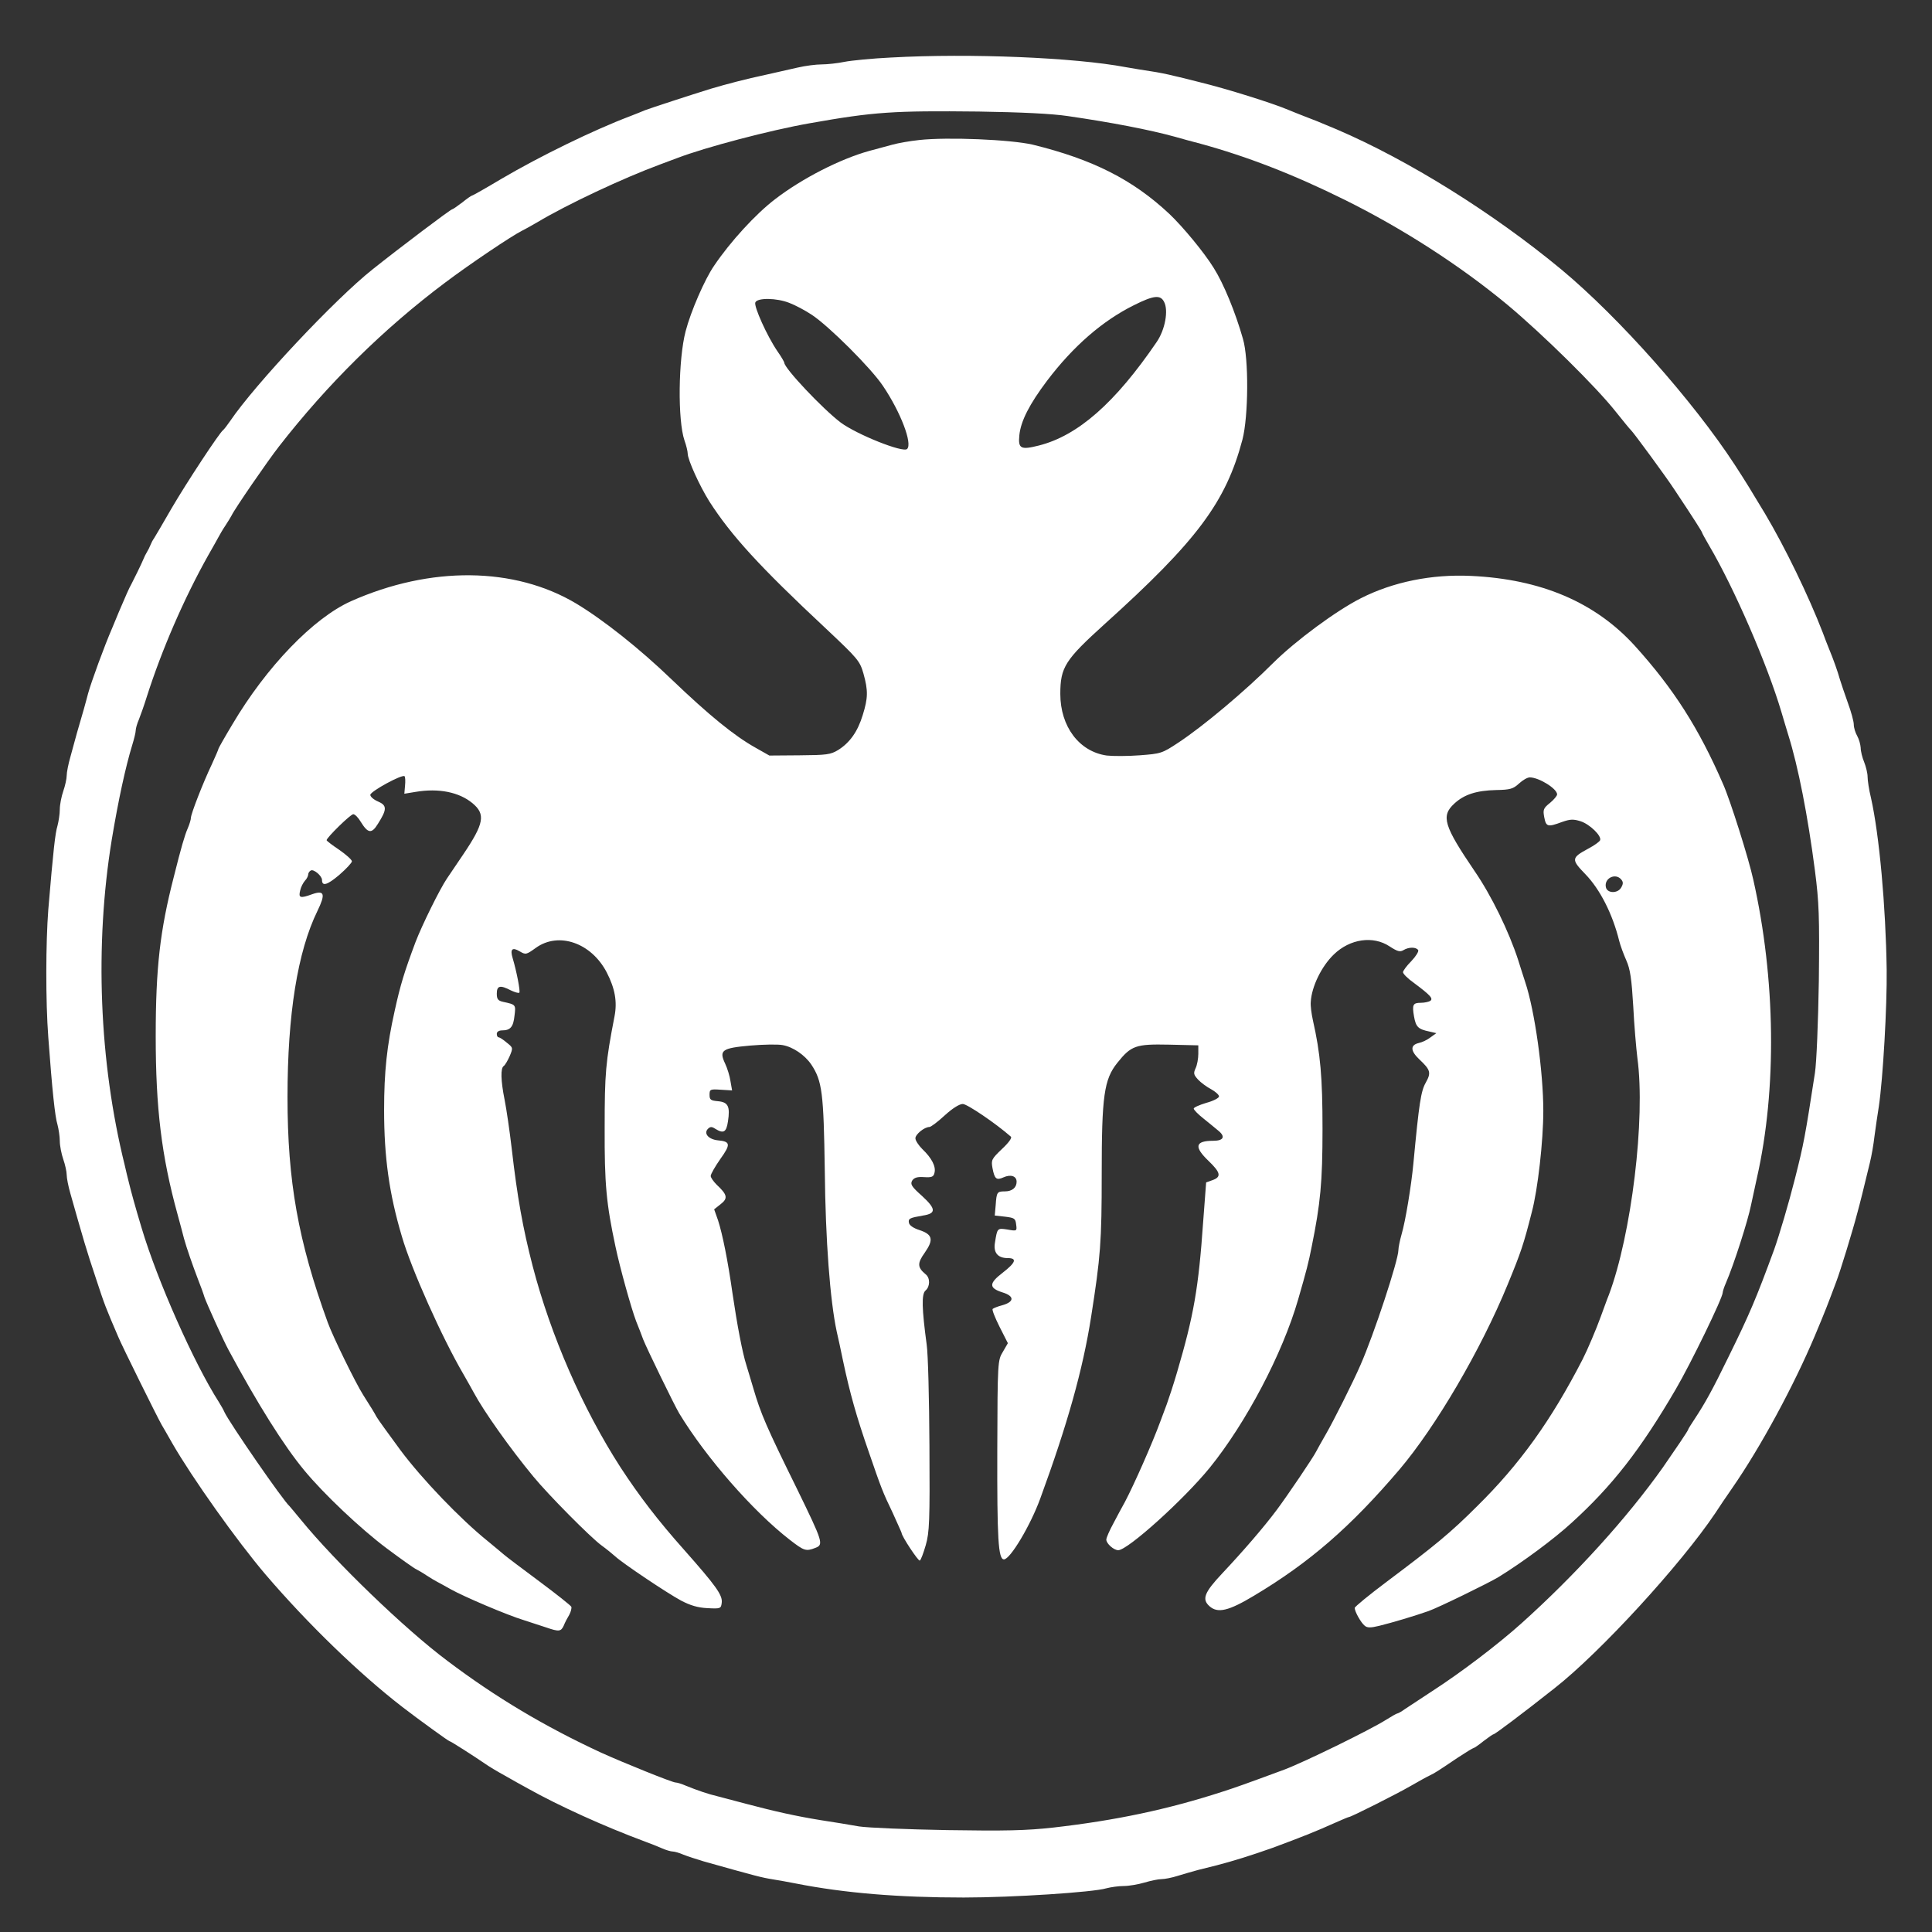 <?xml version="1.0" standalone="no"?>
<!DOCTYPE svg PUBLIC "-//W3C//DTD SVG 20010904//EN"
 "http://www.w3.org/TR/2001/REC-SVG-20010904/DTD/svg10.dtd">
<svg version="1.0" xmlns="http://www.w3.org/2000/svg"
 width="840pt" height="840pt" viewBox="0 0 840 840"
 preserveAspectRatio="xMidYMid meet">
<rect x="0" y="0" width="840" height="840" fill="#333333" stroke="none"/>
<g transform="translate(0,840) scale(0.1,-0.1)"
fill="#ffffff" stroke="none">
<path d="M3875 8150 c-82 -4 -174 -13 -204 -19 -29 -6 -74 -11 -98 -11 -25 0
-72 -6 -106 -14 -34 -8 -96 -22 -137 -31 -85 -18 -173 -41 -240 -61 -87 -27
-265 -85 -285 -93 -11 -5 -40 -16 -65 -26 -161 -61 -392 -174 -559 -272 -67
-40 -125 -73 -128 -73 -3 0 -22 -13 -43 -30 -21 -16 -41 -30 -44 -30 -7 0
-228 -167 -346 -261 -164 -130 -512 -501 -619 -659 -13 -19 -27 -37 -31 -40
-15 -10 -158 -227 -224 -340 -36 -63 -71 -122 -76 -130 -6 -8 -13 -22 -16 -30
-3 -8 -10 -22 -15 -30 -5 -8 -12 -22 -15 -30 -8 -20 -43 -91 -53 -110 -9 -15
-25 -52 -54 -120 -8 -19 -21 -51 -29 -70 -34 -78 -92 -237 -105 -285 -3 -11
-11 -42 -19 -70 -8 -27 -21 -72 -29 -100 -7 -27 -21 -75 -29 -106 -9 -31 -16
-67 -16 -81 0 -14 -7 -45 -15 -68 -8 -23 -15 -59 -15 -79 0 -20 -5 -52 -10
-71 -10 -33 -18 -103 -40 -365 -11 -142 -12 -396 0 -555 17 -230 29 -345 40
-380 5 -19 10 -51 10 -71 0 -20 7 -56 15 -79 8 -23 15 -54 15 -68 0 -14 7 -50
16 -81 56 -198 70 -247 111 -369 38 -116 42 -126 97 -254 16 -39 172 -354 189
-383 7 -11 27 -47 46 -80 87 -151 280 -423 405 -570 182 -213 408 -432 596
-577 70 -54 200 -148 204 -148 5 0 108 -66 156 -99 14 -10 52 -33 85 -51 33
-19 78 -44 100 -56 136 -76 332 -165 510 -231 22 -8 55 -21 73 -29 18 -8 39
-14 47 -14 8 0 29 -6 47 -14 18 -7 58 -20 88 -29 231 -65 251 -70 300 -78 25
-4 70 -12 100 -18 213 -42 449 -61 730 -61 213 0 564 23 620 40 19 5 53 10 76
10 22 0 63 7 90 15 27 8 60 15 74 15 14 0 45 6 70 14 25 8 65 19 90 26 25 6
61 15 80 20 73 19 150 43 243 76 122 45 192 73 265 106 34 15 64 28 67 28 9 0
208 100 270 136 33 19 69 39 80 44 23 11 34 18 123 78 35 23 66 42 69 42 3 0
22 13 43 30 21 16 41 30 44 30 6 0 122 87 265 200 199 156 548 537 698 760 16
25 50 75 75 111 124 179 268 446 359 662 48 114 57 139 93 235 17 44 73 227
91 297 13 47 27 104 55 220 7 28 16 79 20 115 5 36 13 94 19 130 18 122 36
435 34 595 -4 275 -32 584 -68 745 -9 36 -15 78 -15 93 0 15 -7 44 -15 64 -8
19 -15 47 -15 62 -1 14 -7 37 -15 51 -8 14 -15 36 -15 50 0 14 -12 57 -26 95
-14 39 -29 84 -34 100 -10 36 -29 89 -46 130 -7 17 -20 50 -29 75 -61 158
-163 369 -251 517 -65 108 -82 136 -132 213 -181 277 -503 640 -753 848 -298
247 -666 476 -976 609 -80 34 -101 42 -143 58 -25 10 -54 21 -65 26 -70 30
-271 93 -390 122 -33 8 -82 21 -110 27 -27 7 -72 16 -100 20 -27 4 -77 12
-110 18 -222 42 -677 61 -1020 42z m770 -255 c186 -27 353 -59 465 -90 25 -7
74 -21 110 -30 201 -55 403 -133 625 -243 249 -123 503 -286 710 -458 151
-126 385 -356 470 -464 33 -41 62 -77 66 -80 11 -10 155 -206 190 -260 86
-129 119 -182 119 -185 0 -2 14 -28 31 -57 109 -185 253 -517 314 -723 10 -33
23 -78 30 -100 43 -137 85 -351 116 -590 18 -140 20 -198 17 -480 -3 -183 -10
-354 -17 -400 -43 -278 -48 -306 -87 -460 -27 -107 -68 -245 -90 -307 -79
-215 -107 -281 -199 -468 -71 -146 -102 -201 -146 -268 -16 -24 -29 -45 -29
-47 0 -5 -58 -90 -110 -165 -156 -220 -378 -465 -615 -678 -105 -94 -263 -214
-390 -296 -49 -32 -102 -67 -117 -77 -15 -11 -30 -19 -33 -19 -3 0 -24 -12
-48 -27 -71 -45 -358 -185 -443 -217 -173 -64 -216 -79 -269 -96 -237 -77
-464 -125 -736 -156 -117 -13 -209 -15 -460 -11 -173 3 -345 10 -384 16 -38 7
-113 19 -165 27 -111 18 -200 38 -325 71 -49 13 -106 28 -125 33 -39 9 -89 26
-138 46 -18 8 -38 14 -45 14 -14 0 -227 86 -324 130 -244 113 -459 241 -668
399 -186 139 -488 431 -635 611 -25 30 -47 57 -50 60 -29 25 -262 363 -284
410 -3 8 -15 29 -25 45 -107 167 -267 527 -335 755 -27 89 -48 166 -56 200 -5
19 -13 53 -18 75 -111 448 -131 956 -56 1415 29 174 60 316 89 411 8 26 15 54
15 63 0 8 6 30 14 48 7 18 23 62 34 98 65 204 162 428 267 615 19 33 39 69 45
80 6 11 19 34 30 50 11 17 23 36 27 44 13 28 156 236 206 300 211 271 454 511
722 712 109 82 289 203 335 226 8 4 38 20 65 36 132 79 373 192 535 252 19 7
53 20 75 28 123 47 404 121 575 151 282 50 364 55 735 51 185 -3 317 -9 390
-20z"/>
<path d="M3995 7791 c-38 -4 -90 -13 -115 -20 -25 -7 -70 -19 -100 -27 -127
-35 -293 -120 -410 -210 -84 -64 -195 -185 -265 -289 -41 -59 -102 -200 -124
-285 -32 -122 -35 -387 -5 -475 8 -22 14 -48 14 -57 0 -27 52 -141 94 -208 95
-148 218 -283 507 -553 139 -131 147 -140 163 -195 21 -75 20 -107 -3 -181
-22 -72 -56 -120 -107 -152 -33 -20 -50 -22 -168 -23 l-131 -1 -60 34 c-93 52
-202 141 -365 297 -139 134 -297 259 -415 330 -268 160 -633 164 -979 10 -163
-73 -367 -284 -516 -536 -33 -55 -60 -103 -60 -105 0 -3 -13 -33 -29 -68 -39
-82 -91 -216 -91 -233 0 -7 -6 -28 -14 -46 -13 -30 -28 -81 -61 -213 -59 -230
-78 -392 -78 -690 0 -312 25 -521 95 -775 11 -41 24 -88 28 -105 12 -43 36
-112 60 -175 12 -30 25 -66 29 -80 9 -26 82 -188 105 -230 125 -232 240 -416
329 -523 85 -103 245 -254 357 -338 63 -47 122 -89 130 -92 8 -4 29 -16 45
-27 17 -11 37 -23 45 -27 8 -4 35 -19 60 -33 55 -31 244 -112 320 -135 30 -10
73 -24 95 -31 55 -19 64 -18 76 8 5 13 16 34 24 47 7 13 11 29 9 35 -3 6 -66
56 -140 111 -74 55 -143 107 -152 115 -9 8 -42 35 -72 60 -118 95 -285 269
-379 395 -53 72 -100 137 -104 145 -9 17 -21 37 -58 95 -32 50 -132 254 -154
315 -129 355 -175 615 -175 980 0 361 44 633 130 809 36 74 31 92 -23 73 -52
-19 -60 -16 -52 16 3 15 13 34 21 43 8 8 14 21 14 27 0 6 5 14 11 17 12 8 49
-23 49 -41 0 -29 23 -22 75 22 30 26 55 53 55 59 0 7 -25 29 -55 50 -30 20
-55 39 -55 42 0 11 104 113 116 113 7 0 22 -15 33 -34 31 -50 47 -52 74 -8 40
63 40 80 1 97 -19 8 -34 21 -34 29 0 15 139 91 149 81 3 -3 4 -22 2 -41 l-3
-35 49 8 c100 17 189 -1 247 -49 58 -48 51 -88 -40 -223 -22 -33 -54 -80 -71
-105 -31 -46 -108 -202 -136 -275 -49 -131 -66 -186 -91 -300 -34 -152 -46
-266 -46 -431 0 -205 22 -364 77 -549 41 -142 175 -441 268 -600 19 -33 39
-69 45 -80 42 -79 158 -243 259 -365 64 -78 248 -264 296 -299 22 -16 49 -38
60 -48 31 -29 223 -158 286 -192 40 -21 73 -31 115 -33 57 -3 59 -2 62 24 4
33 -26 74 -164 230 -114 128 -195 234 -276 358 -165 256 -303 572 -382 875
-43 166 -67 301 -91 510 -9 77 -23 173 -31 213 -17 85 -18 138 -4 147 6 4 17
23 26 43 15 36 15 37 -13 59 -15 13 -31 23 -35 23 -5 0 -8 7 -8 15 0 9 9 15
23 15 36 0 49 15 54 64 6 48 6 48 -49 60 -23 5 -28 12 -28 36 0 35 15 38 61
14 17 -8 33 -13 37 -10 5 6 -12 93 -29 150 -12 39 -2 49 30 30 27 -16 29 -15
71 15 99 71 241 22 308 -107 36 -70 46 -127 34 -190 -39 -201 -43 -248 -43
-485 -1 -244 7 -330 47 -517 19 -91 69 -270 90 -325 9 -22 23 -58 31 -80 16
-40 134 -283 156 -320 117 -193 321 -426 481 -550 62 -48 70 -51 111 -35 37
14 33 25 -79 255 -134 272 -158 327 -191 440 -10 33 -23 78 -30 100 -17 53
-40 174 -60 310 -21 148 -44 260 -63 319 l-17 48 29 23 c32 25 28 41 -18 84
-14 14 -26 31 -26 38 0 8 19 41 42 74 46 64 44 76 -11 81 -40 4 -63 30 -43 50
10 10 17 10 32 0 36 -22 48 -15 55 32 10 65 1 84 -43 88 -32 3 -37 6 -37 28 0
24 3 25 49 22 l49 -3 -7 40 c-3 22 -14 57 -23 76 -28 59 -14 68 109 79 58 5
121 6 141 2 45 -8 96 -43 124 -84 48 -72 54 -124 59 -461 3 -303 23 -566 52
-701 6 -25 18 -81 27 -125 30 -142 59 -245 113 -400 53 -154 60 -173 103 -262
21 -47 39 -86 39 -88 0 -14 73 -124 79 -120 5 2 16 33 26 67 16 56 18 104 16
432 -1 203 -6 401 -12 440 -21 156 -23 220 -5 235 20 17 21 55 0 71 -36 30
-36 48 -3 94 39 56 34 79 -24 98 -25 8 -43 20 -45 31 -4 19 3 22 61 32 58 9
57 29 -4 85 -46 41 -52 51 -43 67 9 13 22 17 52 15 33 -2 41 1 45 19 7 27 -12
64 -53 103 -16 16 -30 37 -30 47 0 17 39 49 61 49 6 0 36 22 66 50 34 31 64
50 79 50 19 0 143 -84 209 -142 6 -5 -9 -26 -39 -54 -45 -43 -47 -48 -41 -82
9 -48 17 -55 48 -41 31 14 57 6 57 -19 0 -26 -20 -42 -51 -42 -34 0 -36 -3
-40 -60 l-4 -45 45 -5 c41 -5 45 -8 48 -34 4 -29 3 -29 -37 -22 -45 7 -45 7
-55 -56 -8 -44 12 -68 55 -68 42 0 36 -19 -22 -64 -60 -46 -60 -66 -1 -85 53
-16 53 -41 0 -56 -20 -5 -39 -13 -42 -16 -4 -3 10 -38 30 -78 l36 -71 -22 -38
c-22 -36 -23 -43 -24 -422 -1 -392 4 -480 29 -480 27 0 115 147 158 265 118
322 185 560 221 790 41 262 46 324 46 622 0 337 10 410 68 482 60 75 80 82
224 79 l128 -3 0 -37 c0 -20 -5 -49 -12 -63 -10 -22 -8 -28 11 -49 12 -13 38
-32 57 -42 18 -10 34 -24 34 -31 0 -7 -25 -20 -55 -28 -30 -9 -55 -20 -55 -25
0 -5 18 -24 41 -42 22 -18 52 -42 66 -54 32 -26 23 -44 -22 -44 -79 0 -85 -26
-20 -88 52 -50 56 -69 17 -83 l-28 -10 -13 -172 c-20 -288 -41 -407 -113 -652
-16 -55 -37 -118 -45 -140 -8 -22 -21 -56 -28 -75 -36 -98 -114 -274 -154
-350 -11 -19 -33 -61 -50 -93 -17 -31 -31 -63 -31 -71 0 -17 32 -46 52 -46 41
0 285 220 398 359 157 194 316 495 384 731 37 128 45 159 59 230 38 187 47
280 47 511 0 226 -9 328 -42 474 -6 28 -11 63 -9 80 4 66 47 154 100 205 70
68 171 83 243 35 34 -22 45 -25 60 -16 23 14 55 14 64 0 3 -6 -10 -27 -30 -48
-20 -20 -36 -42 -36 -48 0 -7 21 -28 48 -47 71 -53 85 -68 70 -78 -7 -4 -25
-8 -40 -8 -35 0 -39 -8 -30 -60 8 -45 18 -55 67 -65 l30 -7 -25 -18 c-14 -11
-37 -22 -52 -25 -37 -9 -36 -34 3 -71 49 -46 52 -58 28 -101 -21 -37 -29 -87
-54 -353 -9 -95 -34 -248 -51 -306 -8 -28 -14 -59 -14 -69 0 -44 -107 -369
-165 -500 -31 -72 -118 -245 -150 -300 -19 -33 -38 -67 -42 -75 -12 -25 -125
-192 -172 -255 -56 -75 -144 -177 -238 -277 -77 -82 -88 -111 -55 -141 36 -33
84 -21 194 45 241 144 419 298 632 548 158 186 354 520 471 805 58 141 69 173
105 315 26 97 50 310 50 440 0 169 -37 436 -79 561 -6 19 -20 61 -30 94 -40
124 -117 282 -190 388 -133 196 -147 239 -88 293 43 40 97 57 182 59 61 1 74
5 99 28 16 15 37 27 47 27 40 0 119 -49 119 -74 0 -6 -14 -23 -31 -37 -29 -23
-31 -30 -25 -62 8 -42 15 -44 77 -21 37 13 50 13 82 3 39 -13 91 -63 84 -82
-2 -6 -25 -23 -52 -37 -74 -40 -74 -47 -12 -111 63 -65 118 -172 147 -290 5
-20 19 -58 31 -85 17 -38 23 -81 30 -199 4 -82 13 -184 18 -225 36 -263 -26
-769 -124 -1030 -8 -19 -23 -62 -35 -94 -19 -53 -58 -145 -79 -186 -137 -266
-273 -456 -460 -640 -114 -114 -181 -169 -393 -328 -76 -57 -138 -108 -138
-113 0 -16 27 -64 43 -77 11 -10 26 -10 63 -1 61 15 154 43 214 64 43 15 262
122 305 148 104 64 242 166 318 236 176 160 299 317 453 581 65 111 204 397
204 420 0 5 6 24 14 42 35 81 96 272 109 338 3 14 15 68 26 120 87 385 81 864
-16 1295 -20 92 -100 345 -131 415 -106 244 -215 415 -384 602 -172 189 -407
290 -713 304 -170 8 -338 -26 -478 -97 -107 -54 -283 -184 -381 -281 -124
-124 -304 -275 -413 -347 -71 -47 -76 -48 -168 -55 -52 -4 -116 -4 -143 -1
-120 17 -202 126 -202 268 0 116 21 148 191 302 404 364 529 532 601 804 26
101 28 351 2 438 -33 116 -84 240 -127 308 -42 68 -134 179 -193 235 -159 149
-333 237 -594 301 -95 22 -369 34 -495 20z m1066 -703 c20 -37 5 -121 -32
-175 -180 -264 -342 -407 -512 -450 -79 -20 -91 -14 -85 45 6 61 44 135 120
236 115 152 243 262 378 329 86 43 115 46 131 15z m-1629 -5 c24 -9 68 -32 98
-52 74 -49 257 -231 309 -309 77 -114 129 -251 105 -274 -17 -18 -219 63 -289
115 -79 60 -245 236 -245 260 0 3 -13 26 -30 50 -45 66 -103 195 -96 212 8 21
93 20 148 -2z m3617 -2507 c9 -11 9 -19 -1 -36 -16 -26 -61 -24 -66 3 -8 39
42 63 67 33z"/>
</g>
</svg>
